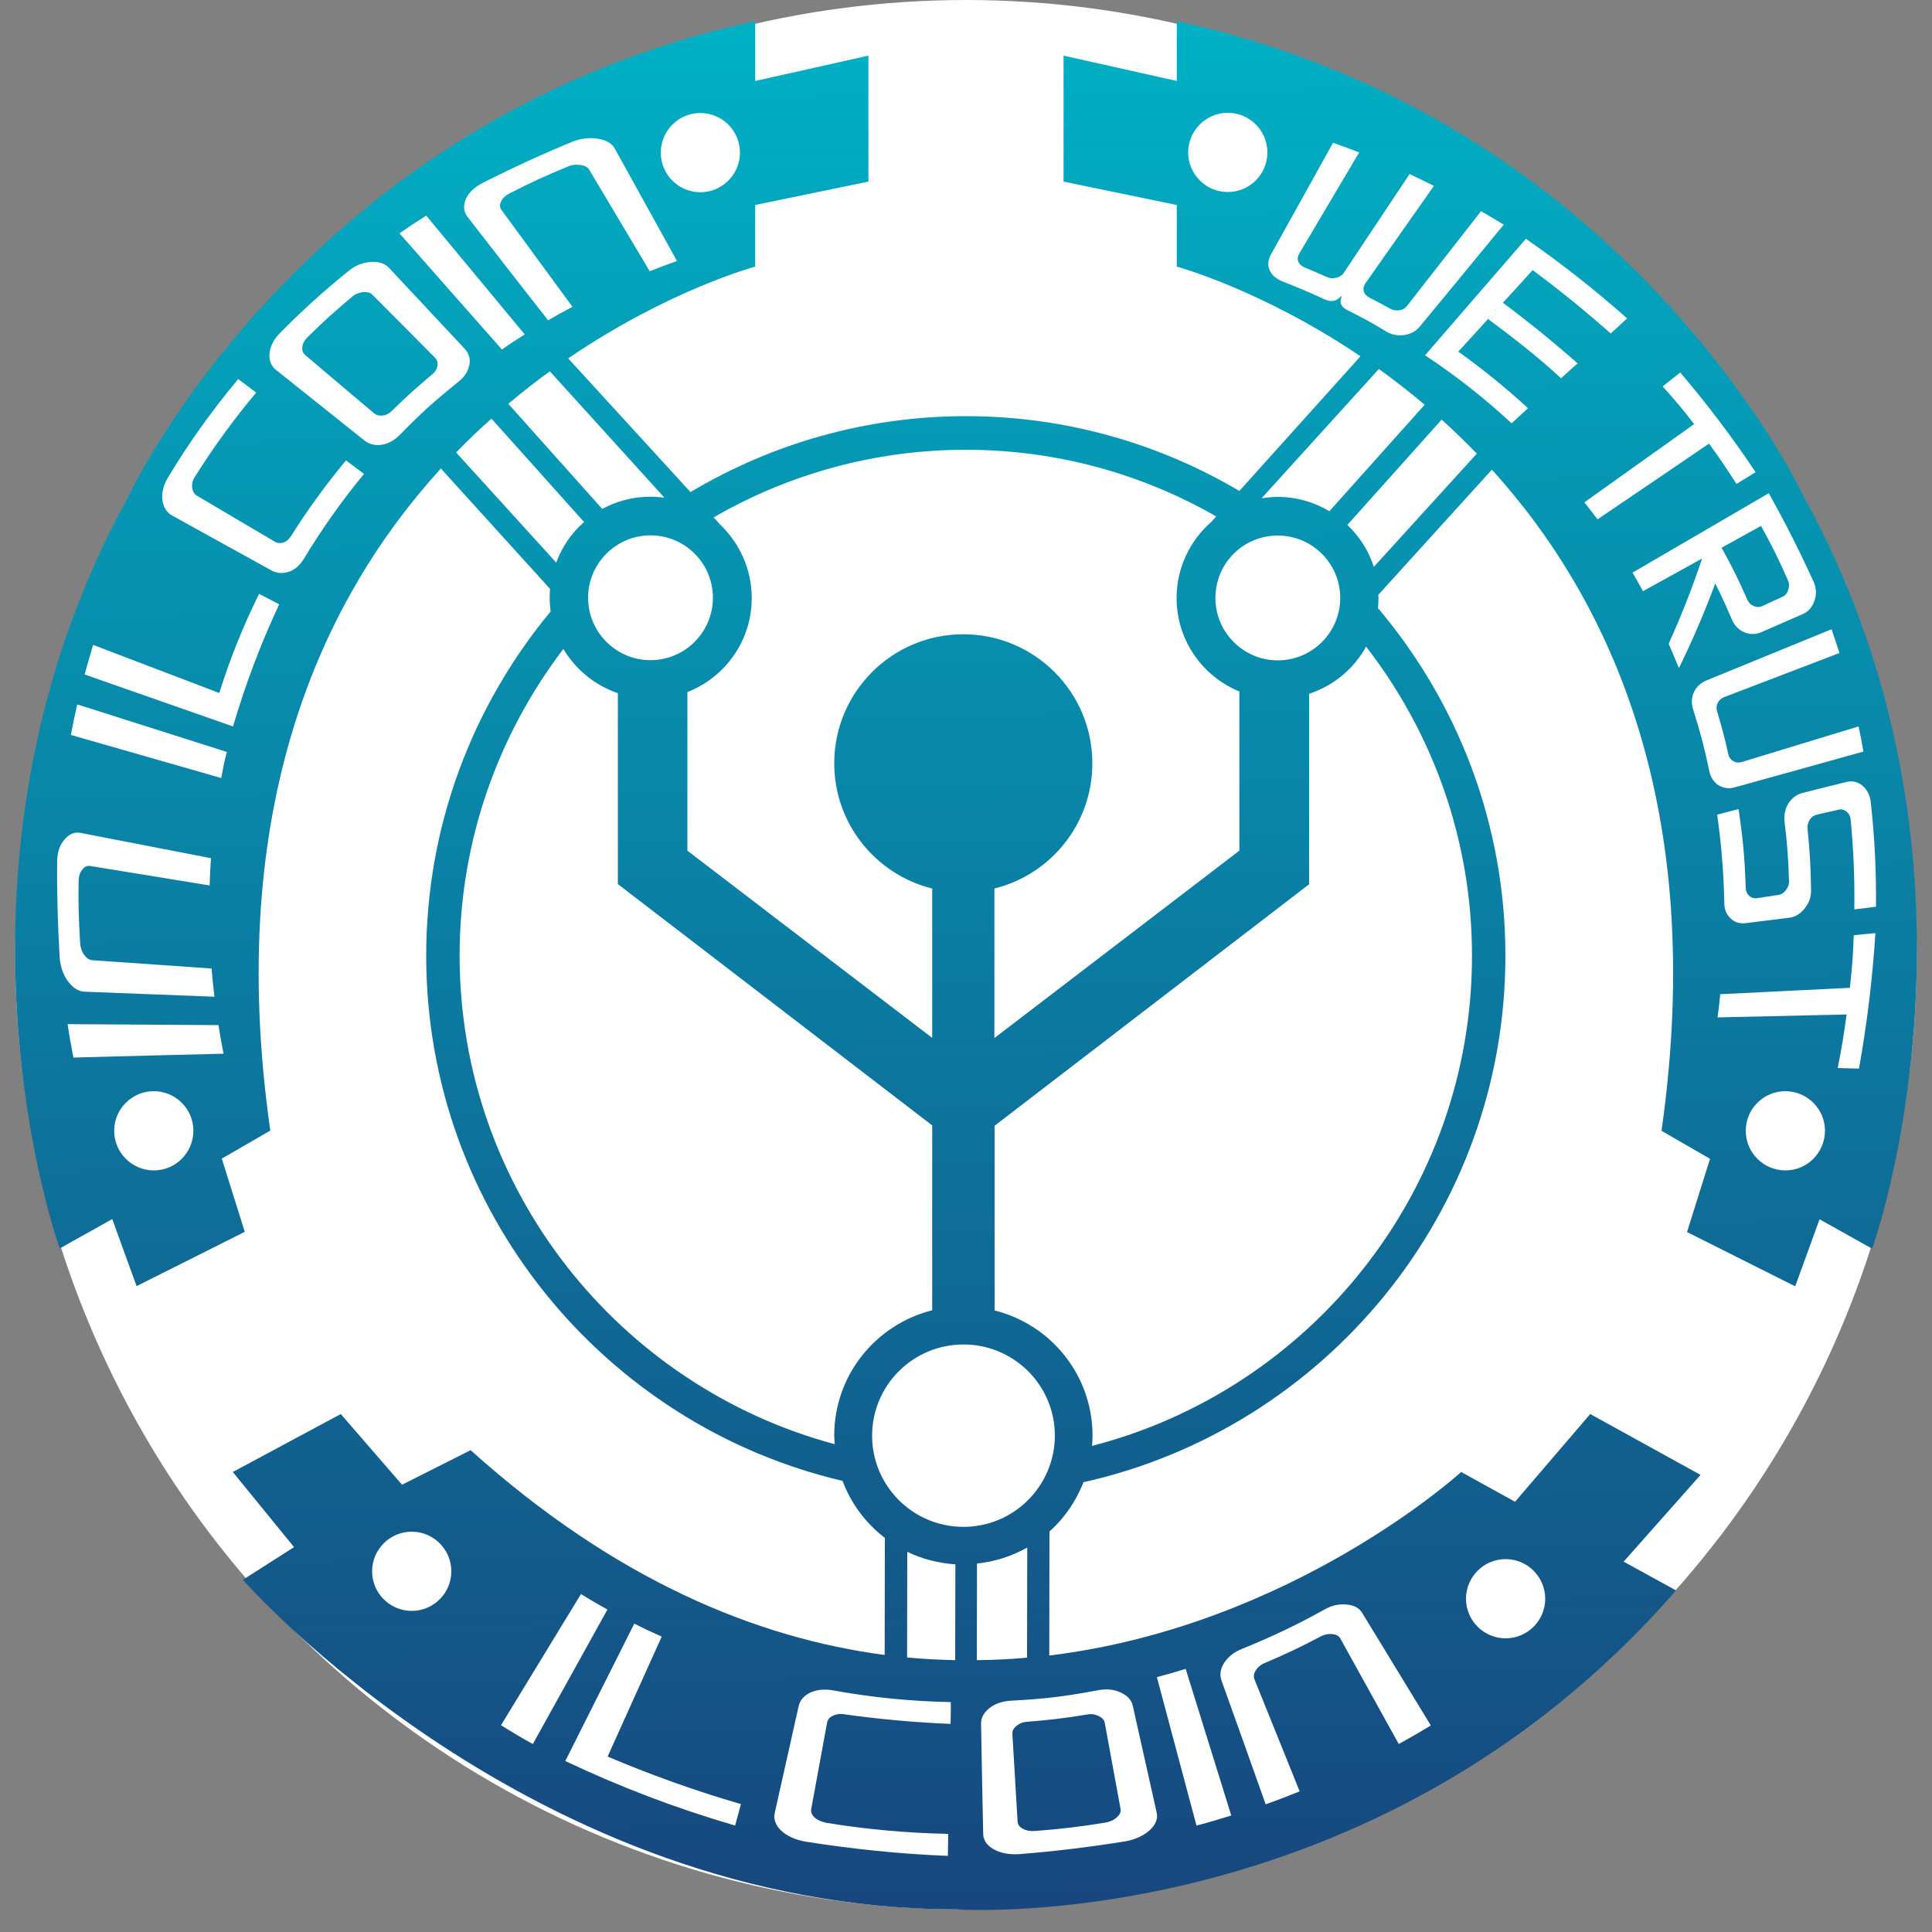 <?xml version="1.0" encoding="utf-8"?>
<!-- Generator: Adobe Illustrator 23.0.2, SVG Export Plug-In . SVG Version: 6.00 Build 0)  -->
<svg version="1.1" xmlns="http://www.w3.org/2000/svg" xmlns:xlink="http://www.w3.org/1999/xlink" x="0px" y="0px"
	 viewBox="0 0 1000 1000" style="enable-background:new 0 0 1000 1000;" xml:space="preserve">
<rect x="0" y="0" width="1000" height="1000" fill="#808080" stroke="none"/>
<style type="text/css">
	.st0{fill:#FFFFFF;}
	.st1{fill:url(#XMLID_3_);}
	.st2{fill:url(#SVGID_1_);}
	.st3{fill:url(#SVGID_2_);}
	.st4{fill:url(#SVGID_3_);}
	.st5{fill:url(#SVGID_4_);}
</style>
<g id="Layer_2">
	<ellipse class="st0" cx="500" cy="494.2" rx="492.1" ry="494.2"/>
</g>
<g id="Layer_1">
	<g>
		<linearGradient id="XMLID_3_" gradientUnits="userSpaceOnUse" x1="860.136" y1="585.356" x2="860.136" y2="585.356">
			<stop  offset="0" style="stop-color:#00B0C4"/>
			<stop  offset="1" style="stop-color:#17477E"/>
		</linearGradient>
		<path id="XMLID_1_" class="st1" d="M860.1,585.4"/>
		<g>
			<linearGradient id="SVGID_1_" gradientUnits="userSpaceOnUse" x1="189.466" y1="19.646" x2="201.657" y2="987.629">
				<stop  offset="0" style="stop-color:#00B0C4"/>
				<stop  offset="1" style="stop-color:#17477E"/>
			</linearGradient>
			<path class="st2" d="M192.7,152.5c-1.1-1.1-2.8-1.4-4.7-1.3c-1.9,0.2-3.8,0.8-5.5,2.2c-9.7,8.1-14.4,12.4-23.4,21.2
				c-1.6,1.6-2.5,3.4-2.6,5.1c-0.2,1.7,0.3,3.1,1.5,4.1c11.8,10,23.6,20,35.5,30c1.3,1.1,2.8,1.5,4.6,1.3c1.8-0.2,3.4-1.1,4.8-2.5
				c8-7.8,12.2-11.6,20.9-18.9c1.5-1.2,2.3-2.7,2.6-4.2c0.3-1.7,0-3.1-1.2-4.3C214.4,174.3,203.6,163.4,192.7,152.5z"/>
			<linearGradient id="SVGID_2_" gradientUnits="userSpaceOnUse" x1="905.034" y1="10.637" x2="917.225" y2="978.619">
				<stop  offset="0" style="stop-color:#00B0C4"/>
				<stop  offset="1" style="stop-color:#17477E"/>
			</linearGradient>
			<path class="st3" d="M907.7,313.7c1.5,0.6,3,0.7,4.5,0c4.2-2,6.3-2.9,10.6-4.9c1.4-0.7,2.3-1.9,2.8-3.5c0.5-1.5,0.6-3.2-0.1-4.8
				c-5.1-11.6-7.9-17.2-14-28.3c-8.2,4.5-12.2,6.8-20.4,11.3c5.8,10.6,8.5,16,13.4,27.1C905.2,312.1,906.3,313.1,907.7,313.7z"/>
			<linearGradient id="SVGID_3_" gradientUnits="userSpaceOnUse" x1="494.01" y1="15.812" x2="506.201" y2="983.794">
				<stop  offset="0" style="stop-color:#00B0C4"/>
				<stop  offset="1" style="stop-color:#17477E"/>
			</linearGradient>
			<path class="st4" d="M933.7,257.2c0,0-90.9-196-324.6-246.2v30.9l-58.6-13.1V94l58.6,12.1v31.9c0,0,43.7,11.8,95.1,46.4
				l-62.7,69.7c-41.5-24.5-89.9-38.7-141.5-38.7c-52.1,0-100.8,14.4-142.6,39.3l-63.3-69.2c52.1-35.5,96.8-47.5,96.8-47.5v-31.9
				L449.5,94V28.8l-58.6,13.1V11C157.2,61.2,66.3,257.2,66.3,257.2C-39.9,450.2,30.9,646.2,30.9,646.2l27.2-15.2l12.6,34.7l56-28.1
				l-11.9-37.9l25.1-14.5c-23.8-167.2,26.5-274.9,88.3-342.7l56.5,62.3c-0.1,1.5-0.2,3-0.2,4.5c0,2.4,0.2,4.8,0.5,7.2
				C244.8,365,220.6,427,220.6,494.7c0,132,92.2,242.9,215.5,271.8c4.4,11.8,12.1,22,21.9,29.5l-0.1,60.6
				c-66.7-8.8-139.8-39-214.3-106l-35.5,17.9l-31.7-36.6l-55.9,30l31.7,38.9l-26.5,16.9c0,0,149,170.3,369.4,170.6
				c0,0,215.6,15.1,372.4-165.1l-27.1-14.9l39.8-44.9l-57.1-31.5l-38.9,45.4l-27.9-15.4c0,0-87.1,79.6-213.2,95l0.1-64.2
				c8-7.2,14.2-16.3,18-26.6c-0.1,0.4-0.2,0.7-0.4,1.1c124.8-27.9,218.4-139.4,218.4-272.5c0-68.5-24.8-131.2-65.9-179.9
				c0,0.3-0.1,0.7-0.2,1c0.3-2.1,0.4-4.2,0.4-6.4c0-0.5-0.1-1-0.1-1.5l58.8-64.8c61.5,67.8,111.5,175.5,87.8,342.2l25.1,14.5
				l-11.9,37.9l56,28.1l12.6-34.7l27.2,15.2C969.1,646.2,1039.9,450.2,933.7,257.2z M213.1,833.8c-11.3,0-20.5-9.2-20.5-20.5
				c0-11.3,9.2-20.5,20.5-20.5c11.3,0,20.5,9.2,20.5,20.5C233.6,824.6,224.4,833.8,213.1,833.8z M779.3,807
				c11.3,0,20.5,9.2,20.5,20.5c0,11.3-9.2,20.5-20.5,20.5c-11.3,0-20.5-9.2-20.5-20.5C758.8,816.2,768,807,779.3,807z M635.5,99.4
				c-11.3,0-20.5-9.2-20.5-20.5c0-11.3,9.2-20.5,20.5-20.5c11.3,0,20.5,9.2,20.5,20.5C656,90.2,646.8,99.4,635.5,99.4z M697,160.3
				c-1.6-0.8-2.5-1.9-3-3.2c-0.5-1.4,0.6-4.1,0.6-4.1s-2.2,2.2-3.8,2.6c-1.6,0.4-3.1,0.2-4.6-0.4c-8.7-4-13.2-5.9-22.3-9.5
				c-3.2-1.3-5.6-3.2-6.7-5.8c-1.2-2.6-0.9-5.4,0.6-8.1c10.7-19.3,21.5-38.6,32.2-57.9c5.5,1.9,8.2,3,13.5,5
				c-10.4,17.5-20.7,35-31.1,52.5c-0.8,1.4-0.9,2.8-0.4,4.1c0.6,1.3,1.7,2.3,3.4,3c4.6,1.9,6.9,2.9,11.4,4.9
				c1.5,0.7,3.1,0.8,4.7,0.4c1.7-0.4,3.1-1.2,4-2.5c11.4-17.1,22.7-34.1,34.1-51.2c5.1,2.4,7.6,3.6,12.6,6.1
				c-11.8,16.8-23.7,33.7-35.5,50.5c-0.9,1.3-1.2,2.7-0.8,4.1c0.4,1.4,1.4,2.5,3,3.3c4.3,2.2,6.5,3.4,10.7,5.7c1.4,0.8,3,1,4.6,0.8
				c1.7-0.2,3.1-1,4.1-2.3c12.8-16.3,25.5-32.7,38.3-49c4.8,2.8,7.1,4.2,11.7,7c-14.4,17.5-28.8,35.1-43.3,52.6
				c-2,2.5-4.8,4-8.2,4.5c-3.3,0.5-6.3-0.1-9.1-1.7C709.7,166.8,705.5,164.6,697,160.3z M713.7,191c7.8,5.6,15.8,11.8,23.7,18.5
				l-49.3,55.1c-7.8-4.7-17-7.4-26.8-7.4c-2.8,0-5.6,0.3-8.3,0.7L713.7,191z M661.4,277.2c17.8,0,32.3,14.5,32.3,32.3
				c0,17.8-14.5,32.3-32.3,32.3c-17.8,0-32.3-14.5-32.3-32.3C629.1,291.6,643.5,277.2,661.4,277.2z M499.9,232.8
				c47.2,0,91.4,12.6,129.6,34.5l-2.5,2.8c-11,9.6-18,23.7-18,39.4c0,21.9,13.4,40.6,32.5,48.4v82.4l-126.8,97v-77.4
				c29.1-7.2,50.7-33.4,50.7-64.8c0-36.9-29.9-66.8-66.8-66.8c-36.9,0-66.8,29.9-66.8,66.8c0,31.3,21.6,57.6,50.7,64.8v77.3
				l-126.7-96.9v-82.1c19.5-7.6,33.3-26.5,33.3-48.7c0-15.2-6.6-28.9-16.9-38.5l0.1,0l-2.9-3.2C407.8,245.6,452.4,232.8,499.9,232.8
				z M369,309.4c0,17.8-14.5,32.3-32.3,32.3c-17.8,0-32.3-14.5-32.3-32.3c0-17.8,14.5-32.3,32.3-32.3
				C354.6,277.1,369,291.6,369,309.4z M343.9,257.6c-2.3-0.3-4.7-0.5-7.2-0.5c-9.1,0-17.6,2.3-25,6.3L263.1,209
				c7.2-6,14.4-11.7,21.5-16.8L343.9,257.6z M362.5,58.5c11.3,0,20.5,9.2,20.5,20.5c0,11.3-9.2,20.5-20.5,20.5
				c-11.3,0-20.5-9.2-20.5-20.5C342.1,67.6,351.2,58.5,362.5,58.5z M241,103.3c1.4-3.4,4.4-6.3,8.6-8.5
				c15.4-7.8,30.8-14.9,46.8-21.5c4.4-1.7,8.8-2.2,13.1-1.5c4.3,0.7,7.2,2.4,8.7,5.1c10.7,19.4,21.5,38.8,32.2,58.2
				c-5.7,2-8.5,3.1-14.1,5.3c-10.5-17.6-20.9-35.1-31.4-52.7c-0.8-1.3-2.4-2-4.4-2.3c-2-0.3-4.2-0.2-6.3,0.7
				c-12.6,5.2-18.7,8-30.6,14.1c-2.2,1.1-3.6,2.6-4.3,4.2c-0.7,1.6-0.7,3,0.2,4.2c12.3,16.7,24.5,33.5,36.8,50.2
				c-5.1,2.7-7.6,4.1-12.6,7c-14-17.9-28-35.8-41.9-53.8C240,109.5,239.7,106.6,241,103.3z M220.6,111.6c17,20.5,34,41,51,61.5
				c-4.8,3-7.2,4.6-11.8,7.8c-17.7-20-35.4-40.1-53-60.1C212.2,117,215,115.2,220.6,111.6z M29.6,445.4c0.1-4.5,1.4-8.2,3.9-11
				c2.4-2.8,5.2-3.9,8.2-3.3c22.5,4.4,45,8.7,67.5,13.1c-0.4,5.6-0.5,8.4-0.7,14.1c-20.7-3.4-41.3-6.7-62-10.1
				c-1.5-0.2-2.8,0.5-3.9,1.9c-1.1,1.3-1.8,3.1-1.9,5.3c-0.2,13.1,0,19.7,0.8,32.9c0.2,2.4,0.9,4.5,2.2,6.1c1.2,1.6,2.5,2.5,4,2.6
				c20.6,1.4,41.2,2.9,61.8,4.3c0.5,5.8,0.8,8.7,1.5,14.6c-22.4-0.9-44.8-1.7-67.2-2.6c-3-0.1-5.9-1.8-8.4-5.1
				c-2.6-3.4-4.1-7.6-4.5-12.4C29.9,478.9,29.4,462.3,29.6,445.4z M79.6,605.8c-11.3,0-20.5-9.2-20.5-20.5
				c0-11.3,9.2-20.5,20.5-20.5c11.3,0,20.5,9.2,20.5,20.5C100,596.7,90.9,605.8,79.6,605.8z M38,547.4c-1.3-6.9-2-10.4-3-17.3
				c26,0.2,52,0.3,78.1,0.5c0.9,5.9,1.4,8.8,2.6,14.8C89.8,546,63.9,546.7,38,547.4z M114.5,402.7c-25.9-7.4-51.9-14.9-77.8-22.3
				c1.2-6.3,1.8-9.5,3.3-15.8c25.8,8.2,51.6,16.4,77.4,24.6C116,394.6,115.5,397.3,114.5,402.7z M120.6,376
				C95,367,69.4,358.1,43.8,349.1c1.7-6.2,2.6-9.2,4.4-15.3c21.8,8.3,43.5,16.6,65.3,24.9c5.5-17.6,12.4-34.8,20.6-51.3
				c4.2,2.1,6.2,3.2,10.4,5.4C134.8,333.5,127.1,354.1,120.6,376z M157.3,289.2c-1.9,3.2-4.5,5.6-7.7,6.7c-3.1,1.1-6.3,0.9-9.2-0.7
				c-17.1-9.4-34.1-18.9-51.2-28.3c-2.8-1.5-4.5-4.2-5.1-7.8c-0.5-3.8,0.4-7.7,2.6-11.5c10.8-18.1,23.1-35.2,36.6-51.4
				c3.7,2.8,5.6,4.2,9.3,7c-11.6,13.8-22.2,28.4-31.8,43.7c-1.2,1.9-1.6,3.8-1.3,5.7c0.2,1.7,1,3.1,2.3,3.9
				c13.4,7.9,26.9,15.9,40.3,23.8c1.5,0.9,3,1,4.6,0.5c1.6-0.5,2.9-1.7,4-3.4c8.6-13.7,18.1-26.7,28.4-39.1c3.7,2.8,5.6,4.2,9.3,7
				C177,259.1,166.6,273.8,157.3,289.2z M206.8,225.2c-2.7,2.7-5.8,4.5-9.3,5c-3.4,0.5-6.6-0.3-9.1-2.4
				c-15.2-12.1-30.3-24.2-45.5-36.3c-2.5-2-3.7-4.8-3.4-8.4c0.3-3.7,2.1-7.3,5.2-10.5c11.3-11.5,23.2-22.3,35.8-32.4
				c3.4-2.8,7.2-4.3,11.4-4.6c4.1-0.3,7.2,0.7,9.4,3c13.1,14,26.2,28,39.3,42c2.2,2.4,3,5.3,2.3,8.5c-0.7,3.2-2.5,6-5.5,8.4
				C224.4,208,218.3,213.5,206.8,225.2z M236.1,234.2c6-6.2,12.1-12.1,18.3-17.5l47.9,53.5c-6.4,5.6-11.4,12.8-14.4,21L236.1,234.2z
				 M431.8,743c0,1.8,0.2,3.6,0.3,5.4c0-0.3-0.1-0.6-0.1-0.9c-111.6-30-194.1-132-194.1-252.9c0-59.6,20.1-114.6,53.7-158.7
				c6.3,10.6,16.3,18.8,28.2,22.9v90.9v7.9l162.7,124.9v95.7C453.4,685.5,431.8,711.7,431.8,743z M259.3,893
				c13.8-22.6,27.6-45.3,41.4-67.9c5.4,3.3,8.2,4.9,13.7,8c-12.9,23.2-25.7,46.4-38.6,69.6C269.1,899,265.8,897,259.3,893z
				 M380.5,944.9c-30.5-8.9-59.2-19.8-87.9-33.4c11.9-23.7,23.8-47.4,35.7-71.1c5.6,2.8,8.5,4.2,14.2,6.7
				c-9.3,20.7-18.7,41.4-28,62.1c22.7,9.6,45.3,17.7,69,24.6C382.3,938.3,381.7,940.5,380.5,944.9z M492,892.3
				c-18.6-0.8-36.6-2.4-55.1-5c-2.3-0.4-4.3,0-5.9,0.8c-1.6,0.8-2.6,1.9-2.9,3.5c-3.3,17.9-4.9,26.8-8.2,44.7
				c-0.3,1.6,0.3,3.1,1.8,4.5c1.5,1.3,3.5,2.2,6.1,2.7c20.8,3.4,41.9,5.3,63,5.7c-0.1,4.5-0.1,6.8-0.2,11.4
				c-24.9-1-49.1-3.5-73.8-7.4c-5.1-0.9-9.5-2.9-12.5-5.7c-2.9-2.8-4-6-3.3-9.1c4.1-18.5,8.3-37,12.4-55.4c0.7-3,2.7-5.3,6-6.9
				c3.4-1.6,7.3-1.9,11.6-1.2c20.2,3.7,40.6,5.7,61.1,6.1C492.2,885.5,492.1,887.8,492,892.3z M494.4,859.3
				c-8.2-0.2-16.5-0.6-24.9-1.4l0.1-54.7c7.6,3.7,16,5.9,24.9,6.5L494.4,859.3z M505.6,859.3l0.1-50c9.4-1,18.2-3.9,26-8.3l-0.1,57
				C523.1,858.8,514.4,859.2,505.6,859.3z M633.7,860.6c2.1-3.2,5.2-5.6,9.3-7.2c14.6-5.9,28.8-12.6,42.5-20.3
				c3.7-2.1,7.5-3,11.4-2.6c3.9,0.3,6.6,1.7,8.2,4.4c11.8,19.4,23.7,38.8,35.5,58.2c-6.6,4-9.9,5.9-16.6,9.6
				c-10.1-18.2-20.2-36.4-30.3-54.7c-0.7-1.3-2.2-2-4.1-2.2c-1.8-0.2-3.8,0.1-5.8,1.1c-11.5,6.1-17.4,8.8-29.2,13.9
				c-2.2,0.9-3.7,2.3-4.7,3.9c-0.9,1.5-1.2,3.1-0.6,4.5c7.8,19.3,15.6,38.6,23.4,58c-7,2.8-10.5,4.2-17.6,6.7
				c-7.6-21.4-15.2-42.8-22.9-64.2C631.2,866.7,631.7,863.6,633.7,860.6z M613.7,863.8c7.9,25.3,15.7,50.6,23.6,75.9
				c-7.2,2.2-10.7,3.3-18,5.2c-6.8-25.6-13.7-51.2-20.5-76.8C604.8,866.5,607.8,865.6,613.7,863.8z M568.7,874.8
				c4.1-0.7,7.8-0.4,11.3,1.2c3.5,1.6,5.6,3.8,6.3,6.8c4.1,18.5,8.3,37,12.4,55.4c0.7,3.1-0.5,6.3-3.6,9.1
				c-3.1,2.8-7.2,4.7-12.2,5.7c-18.5,3-36.6,5.2-55.3,6.7c-5.2,0.3-9.8-0.5-13.4-2.6c-3.5-2-5.3-4.8-5.3-8
				c-0.4-18.9-0.8-37.9-1.1-56.8c-0.1-3.1,1.4-5.8,4.2-8.1c2.9-2.3,6.6-3.6,10.9-3.9C541.3,879.3,550.5,878.2,568.7,874.8z
				 M498.7,790.3c-26.1,0-47.3-21.1-47.3-47.2c0-26.1,21.2-47.2,47.3-47.2c26.1,0,47.3,21.1,47.3,47.2
				C545.9,769.1,524.8,790.3,498.7,790.3z M761.9,494.7c0,121.9-83.7,224.6-196.7,253.7c0,0.1,0,0.2,0,0.3c0.2-1.9,0.3-3.7,0.3-5.6
				c0-31.3-21.6-57.6-50.7-64.8v-95.6l162.8-125v-7.9v-90.7c12.8-4.2,23.4-13.1,29.7-24.8c-0.1,0.1-0.1,0.2-0.2,0.4
				C741.4,379,761.9,434.5,761.9,494.7z M711.1,293.4c-2.7-8.4-7.5-15.8-13.7-21.7l48.8-54.5c6.1,5.5,12.2,11.4,18.2,17.6
				L711.1,293.4z M808,195.8c-12-11.1-24.7-21-37.8-30.7c-6.1,6.8-9.2,10.1-15.4,16.9c12.6,9,24.7,18.8,36.1,29.3
				c-3.4,3.1-5.1,4.7-8.5,7.8c-13.9-12.9-28.9-24.7-44.8-35.2c17.4-20.1,34.8-40.2,52.2-60.3c18.4,12.8,35.6,26.3,52.4,41.2
				c-3.4,3.1-5.1,4.7-8.5,7.8c-13.1-11.6-26.4-22.4-40.4-32.8c-6.1,6.8-9.2,10.1-15.4,16.9c13.4,10,26.1,20.3,38.7,31.4
				C813.1,191.1,811.4,192.7,808,195.8z M820.1,260c18.9-13.5,37.8-27,56.8-40.5c-6.2-8-9.5-11.9-16.3-19.5c3.6-2.9,5.5-4.3,9.1-7.2
				c14.1,16.6,26.9,33.5,39,51.6c-4,2.4-6,3.7-9.9,6.1c-5.4-8.5-8.3-12.7-14.2-20.9c-19.2,13.1-38.5,26.2-57.7,39.2
				C824.1,265.2,822.8,263.5,820.1,260z M863.7,333.2c6.5-14.4,12.3-29.1,17.3-44.1c-12.2,6.8-18.4,10.1-30.6,16.9
				c-2.1-3.9-3.2-5.8-5.4-9.6c23.5-13.7,47-27.4,70.5-41.1c8.5,15.1,16.1,30.2,23.3,46c1.4,3.2,1.5,6.5,0.3,9.8
				c-1.2,3.3-3.2,5.6-6.1,6.8c-8.5,3.7-12.8,5.6-21.3,9.3c-3,1.3-6,1.3-9,0c-2.8-1.2-4.9-3.4-6.2-6.4c-5.3-12.4-8.7-18.8-8.7-18.8
				c-5.5,14.9-11.8,29.5-18.8,43.8C866.9,340.8,865.9,338.3,863.7,333.2z M884.8,399.4c-2.8-13.2-4.5-19.7-8.5-32.4
				c-0.9-3-0.8-6,0.5-8.8c1.3-2.8,3.7-4.9,6.7-6.1c21.5-8.8,43-17.6,64.5-26.4c1.7,4.9,2.5,7.4,4.1,12.3
				c-19.9,7.6-39.7,15.2-59.6,22.8c-1.6,0.6-2.7,1.6-3.4,3c-0.7,1.4-0.8,2.9-0.3,4.5c2.6,8.8,3.8,13.2,5.8,22.2
				c0.3,1.5,1.2,2.6,2.4,3.4c1.3,0.8,2.7,1,4.3,0.6c20.2-6.2,40.5-12.3,60.7-18.5c1.1,5.2,1.6,7.7,2.5,13
				c-22.2,6.2-44.4,12.4-66.5,18.5c-3.1,0.9-6,0.5-8.6-1.1C887,404.7,885.4,402.3,884.8,399.4z M899.9,418.8
				c2.3,16.1,3.1,24.3,3.7,41c0.1,1.6,0.7,2.9,1.7,3.8c1.1,1,2.4,1.5,4.1,1.3c4.5-0.7,6.7-1,11.2-1.7c1.5-0.2,2.8-1.2,3.8-2.5
				c1-1.3,1.7-2.9,1.6-4.6c-0.4-12.4-0.9-18.6-2.3-30.8c-0.4-3.4,0.3-6.7,2-9.5c1.8-2.8,4.4-4.7,7.5-5.4c8.9-2.3,13.4-3.4,22.3-5.6
				c3-0.8,5.9-0.2,8.3,1.7c2.5,2,4.1,5,4.5,8.7c2,17.9,2.9,36,2.7,54.1c-4.5,0.6-6.7,0.9-11.2,1.4c0.2-15.5-0.4-31-1.9-46.4
				c-0.2-1.9-1-3.3-2.2-4.3c-1.2-0.9-2.5-1.3-4-0.9c-4.5,1-6.7,1.5-11.2,2.5c-1.6,0.4-2.9,1.3-3.8,2.7c-0.9,1.4-1.3,3-1.1,4.8
				c1.2,12.5,1.6,18.8,1.8,31.6c0.1,3.5-1,6.6-3.3,9.5c-2.2,2.8-4.9,4.4-7.9,4.8c-9,1.1-13.5,1.7-22.5,2.8c-3.2,0.4-5.9-0.4-8-2.5
				c-2.1-2-3.2-4.6-3.2-7.8c-0.3-15.3-1.5-30.6-3.7-45.8C893.2,420.5,895.4,419.9,899.9,418.8z M924.1,605.8
				c-11.3,0-20.5-9.2-20.5-20.5c0-11.3,9.2-20.5,20.5-20.5c11.3,0,20.5,9.2,20.5,20.5C944.5,596.7,935.4,605.8,924.1,605.8z
				 M962.2,553.1c-4.4-0.1-6.6-0.2-11-0.3c2.2-11.1,3.1-16.7,4.6-27.7c-22.3,0.5-44.6,1-66.8,1.5c0.7-4.8,0.9-7.2,1.4-12
				c22.4-1.1,44.7-2.2,67.1-3.3c1.2-11,1.6-16.4,2-27.2c4.5-0.5,6.7-0.7,11.2-1.1C969.2,506.7,966.4,529.7,962.2,553.1z"/>
			<linearGradient id="SVGID_4_" gradientUnits="userSpaceOnUse" x1="540.625" y1="15.227" x2="552.816" y2="983.207">
				<stop  offset="0" style="stop-color:#00B0C4"/>
				<stop  offset="1" style="stop-color:#17477E"/>
			</linearGradient>
			<path class="st5" d="M529.5,946.6c1.8,1,4,1.3,6.6,1.1c14.4-1.2,21.6-2,35.9-4.3c2.4-0.4,4.4-1.3,5.9-2.6
				c1.6-1.4,2.4-2.9,2.1-4.5c-3.3-17.9-4.9-26.8-8.2-44.7c-0.3-1.5-1.5-2.6-3.2-3.4c-1.6-0.8-3.6-1.2-5.7-0.8
				c-12.5,2-18.8,2.8-31.4,3.8c-2.3,0.2-4.1,1-5.5,2.2c-1.4,1.2-2.1,2.5-2,4c1.1,18.1,1.6,27.2,2.7,45.4
				C526.8,944.4,527.7,945.7,529.5,946.6z"/>
		</g>
	</g>
</g>
</svg>
